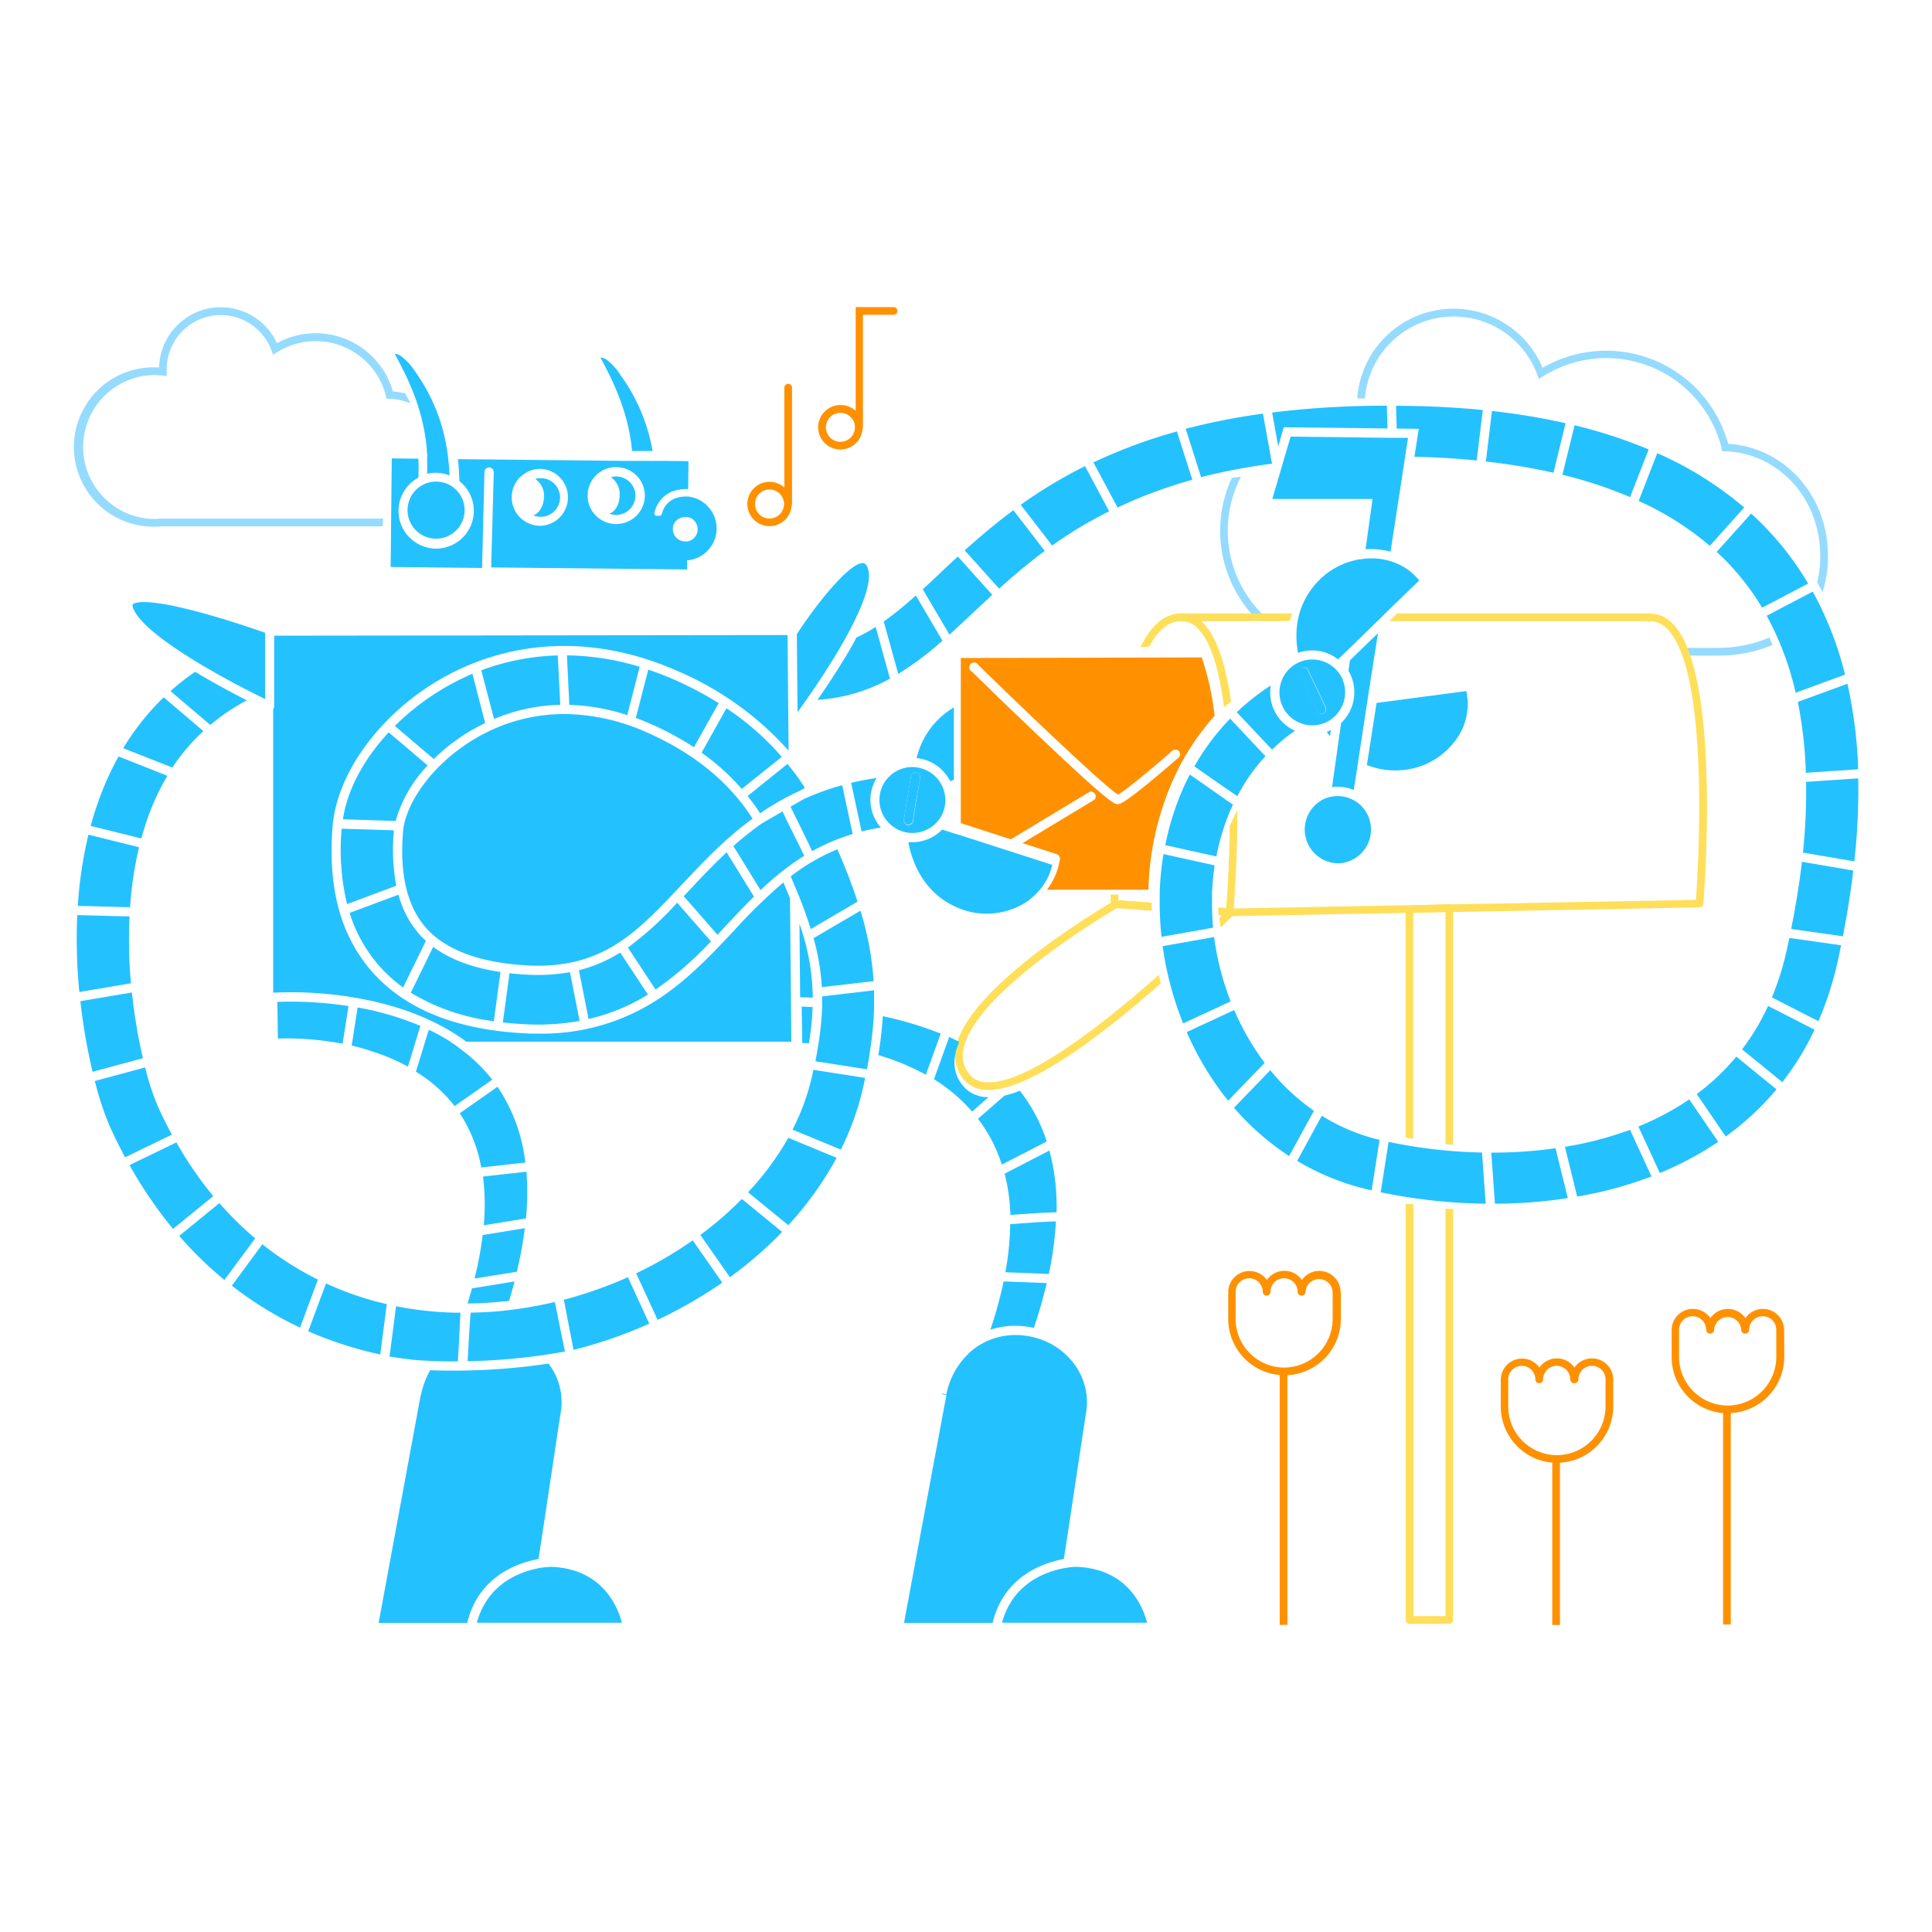 <svg xmlns="http://www.w3.org/2000/svg" viewBox="0 0 400 400"><defs><style>.cls-1{fill:#ff9100;}.cls-2{fill:#94dbff;}.cls-3{fill:#ffdf5a;}.cls-4{fill:#24c1ff;}</style></defs><title>Circuit4aGrowwwKit</title><g id="Layer_1" data-name="Layer 1"><path class="cls-1" d="M369.38,275.62a.88.88,0,0,0,0-.17.76.76,0,0,0,0-.15A4.38,4.38,0,0,0,365,271a4.44,4.44,0,0,0-3.63,1.9,4.41,4.41,0,0,0-7.25,0,4.43,4.43,0,0,0-3.63-1.9,4.38,4.38,0,0,0-4.4,4.35.66.66,0,0,0,0,.14,1.1,1.1,0,0,0,0,.18v5.07a.22.22,0,0,0,0,.08.59.59,0,0,0,0,.14,11.68,11.68,0,0,0,10.66,11.62v43.76h1.59V292.56a11.69,11.69,0,0,0,11.08-11.65v-.08c0-.05,0-.09,0-.14ZM357.71,291a10.09,10.09,0,0,1-10.08-10.07.22.22,0,0,0,0-.08.59.59,0,0,0,0-.14v-5.07c0-.05,0-.09,0-.13a1.11,1.11,0,0,0,0-.19,2.81,2.81,0,0,1,5.62,0,.8.8,0,0,0,.79.8h.05a.8.8,0,0,0,.8-.8,2.81,2.81,0,0,1,5.61,0,.8.8,0,0,0,.8.8h.05a.79.79,0,0,0,.79-.8,2.81,2.81,0,0,1,5.62,0,1.1,1.1,0,0,0,0,.18.61.61,0,0,0,0,.14v5.07a.22.22,0,0,0,0,.08.59.59,0,0,0,0,.14A10.08,10.08,0,0,1,357.71,291Z"/><path class="cls-1" d="M334,285.59a4.38,4.38,0,0,0-4.4-4.35,4.43,4.43,0,0,0-3.63,1.89,4.42,4.42,0,0,0-7.25,0,4.41,4.41,0,0,0-8,2.46s0,.09,0,.13a1.11,1.11,0,0,0,0,.19V291s0,0,0,.07a.68.68,0,0,0,0,.14,11.68,11.68,0,0,0,10.66,11.62v33.61h1.59V302.84A11.67,11.67,0,0,0,334,291.19v-.06a.76.76,0,0,0,0-.15v-5.07a1.11,1.11,0,0,0,0-.19A.53.53,0,0,0,334,285.59Zm-11.66,15.68a10.09,10.09,0,0,1-10.08-10.08v-.07c0-.05,0-.1,0-.14v-5.07c0-.05,0-.09,0-.14a1.1,1.1,0,0,0,0-.18,2.81,2.81,0,0,1,5.62,0,.79.79,0,0,0,.8.79h0a.79.79,0,0,0,.8-.79,2.81,2.81,0,0,1,5.62,0,.79.79,0,0,0,.79.79H326a.79.79,0,0,0,.79-.79,2.81,2.81,0,0,1,5.62,0,1.1,1.1,0,0,0,0,.18s0,.09,0,.14V291s0,0,0,.06a.77.77,0,0,0,0,.15A10.09,10.09,0,0,1,322.35,301.27Z"/><path class="cls-1" d="M277.55,267.46a4.4,4.4,0,0,0-8-2.46,4.43,4.43,0,0,0-7.26,0,4.41,4.41,0,0,0-8,2.46.53.53,0,0,1,0,.32v5.07s0,0,0,.07a.66.66,0,0,0,0,.14,11.67,11.67,0,0,0,10.66,11.62v51.74h1.59V284.71a11.66,11.66,0,0,0,11.07-11.65V273a.76.76,0,0,0,0-.15v-5.07a1.11,1.11,0,0,0,0-.19A.53.53,0,0,0,277.55,267.46Zm-11.66,15.68a10.09,10.09,0,0,1-10.07-10.08s0-.05,0-.07a.71.71,0,0,0,0-.14v-5.07a.66.66,0,0,0,0-.14,1.1,1.1,0,0,0,0-.18,2.81,2.81,0,0,1,5.62,0,.79.79,0,0,0,.8.79h0a.79.79,0,0,0,.8-.79,2.81,2.81,0,0,1,5.62,0,.79.79,0,0,0,.79.79h.05a.79.79,0,0,0,.8-.79,2.81,2.81,0,0,1,5.61,0,.57.57,0,0,0,0,.18.59.59,0,0,0,0,.14v5.07s0,0,0,.06a.77.77,0,0,0,0,.15A10.08,10.08,0,0,1,265.89,283.14Z"/><path class="cls-2" d="M256.93,98.7c-.6.08-1.28.13-1.9.26a26,26,0,0,0,5.2,29.32l1.12-1.12a24.38,24.38,0,0,1-4.42-28.46Z"/><path class="cls-2" d="M356.41,92.85l.15.58.6,0c10.65.35,19.1,9.11,19.66,20.37a23.63,23.63,0,0,1-.58,6.82c.38.64.75,1.3,1.09,2a24.09,24.09,0,0,0,1.08-8.88c-.59-11.89-9.4-21.17-20.61-21.85a26.2,26.2,0,0,0-38.42-15.74A20,20,0,0,0,281,82.48l1.59,0a18.45,18.45,0,0,1,35.68-4.94l.34.92.83-.52a24.6,24.6,0,0,1,37,14.86Z"/><path class="cls-2" d="M366.36,132a28.07,28.07,0,0,1-10.49,2.14h-7.15v1.59h7.42A29,29,0,0,0,367,133.53C366.77,133,366.56,132.54,366.36,132Z"/><path class="cls-2" d="M79.32,107.31h-.25v.06H33.3a13.58,13.58,0,0,1-1.56.08,14.91,14.91,0,0,1,0-29.81,16.26,16.26,0,0,1,1.85.11l.93.12,0-.94c0-.17,0-.33,0-.5a11.19,11.19,0,0,1,21.68-3.9l.34.92.83-.52A15,15,0,0,1,79.91,82l.14.58.6,0a12.52,12.52,0,0,1,4.31.92,11.86,11.86,0,0,0-.88-1.66A.81.81,0,0,1,84,81.5a13.82,13.82,0,0,0-2.66-.45,16.62,16.62,0,0,0-24-10,12.79,12.79,0,0,0-24.4,5c-.38,0-.76,0-1.14,0a16.5,16.5,0,0,0,0,33,15.74,15.74,0,0,0,1.68-.08H79.21C79.25,108.41,79.29,107.86,79.32,107.31Z"/><path class="cls-1" d="M163.19,79.46a.8.8,0,0,0-.8.8v20.67a4.59,4.59,0,1,0,1.51,3.75.74.74,0,0,0,.08-.34V80.26A.79.79,0,0,0,163.19,79.46Zm-3.87,27.89a3,3,0,1,1,3-3A3,3,0,0,1,159.32,107.35Z"/><path class="cls-1" d="M185,63.58h-7.84V85.05A4.56,4.56,0,0,0,174,83.86a4.6,4.6,0,1,0,4.58,4.94.77.77,0,0,0,.08-.34V65.17H185a.79.79,0,0,0,.8-.79A.8.8,0,0,0,185,63.58ZM174,91.47a3,3,0,1,1,3-3A3,3,0,0,1,174,91.47Z"/><path class="cls-3" d="M239.93,201.82c-11.62,10.31-27.4,22.71-35.67,22.25a4.65,4.65,0,0,1-3.63-1.75,6,6,0,0,1-1.13-5.14c2.25-11.58,29.16-27.64,31.81-29.2l7,.52c0-.53,0-1.06,0-1.6l-7.13-.52a.8.8,0,0,0-.46.1c-1.24.72-30.29,17.57-32.8,30.39a7.66,7.66,0,0,0,1.45,6.43,6.24,6.24,0,0,0,4.79,2.36h.52c8.79,0,24.16-11.91,35.68-22.08C240.21,203,240.06,202.41,239.93,201.82Z"/><path class="cls-3" d="M255.51,188.63a.78.78,0,0,0-.68-.51l-2.64-.2c0,.54.08,1.08.15,1.61l.64.05-.56.55c.1.63.22,1.27.34,1.91,1.45-1.43,2.36-2.35,2.58-2.57A.81.81,0,0,0,255.51,188.63Z"/><g id="_Group_" data-name="&lt;Group&gt;"><path class="cls-3" d="M254.61,189.69l0-.8v-.79l96.52-1.8c.42-6,3-47-5.93-56.06a4.88,4.88,0,0,0-3.94-1.61.8.8,0,0,1-.11-1.59,6.45,6.45,0,0,1,5.18,2.09c10.08,10.2,6.48,56.07,6.33,58a.81.81,0,0,1-.78.73Z"/><path class="cls-3" d="M341.44,127H289.26c-.28.32-.59.62-.9.92l-.09.09c-.2.19-.41.38-.6.58h53.77a.8.8,0,1,0,0-1.59Z"/><path class="cls-3" d="M267.51,127H244.16a.8.8,0,0,0,0,1.59H267C267.17,128.09,267.33,127.56,267.51,127Z"/><path class="cls-3" d="M254.89,145.28c-1-6.81-2.61-12.62-5.26-15.7A6.65,6.65,0,0,0,245,127a6.46,6.46,0,0,0-.88,0c-3.19.22-5.86,2.56-8,7,.6,0,1.22-.08,1.83-.15,1.77-3.3,3.87-5.08,6.27-5.24a3.53,3.53,0,0,1,.65,0,5.1,5.1,0,0,1,3.56,2c2.52,2.94,4.09,8.82,5,15.84A9.64,9.64,0,0,1,254.89,145.28Z"/><path class="cls-3" d="M238.47,186.91l-6.94-.52c0-.3,0-.7,0-1.19l-.59,0-1,0c0,1.27.05,2,.05,2a.79.79,0,0,0,.74.77l7.78.57C238.47,188,238.46,187.44,238.47,186.91Z"/><path class="cls-3" d="M254.6,171c-.08,6.73-.4,12.84-.73,17l-1.36-.1a14.49,14.49,0,0,0,.22,1.61l1.81.14h.06a.79.79,0,0,0,.79-.75c0-.51.8-9.91.81-21.23C255.63,168.8,255.09,169.91,254.6,171Z"/></g><path class="cls-3" d="M292.59,189l6.68-.24v48.12a10.62,10.62,0,0,0,1.59.11V188a.78.78,0,0,0-.24-.58.81.81,0,0,0-.58-.22l-8.27.29a.8.8,0,0,0-.77.8v47.2a7.27,7.27,0,0,0,1.59.28Z"/><path class="cls-3" d="M299.27,250.25V334.6h-6.64l0-85.3a13.91,13.91,0,0,1-1.59-.06l0,86.15a.79.79,0,0,0,.79.8h8.24a.79.79,0,0,0,.79-.8V250.32Z"/><path class="cls-1" d="M251.47,148.21a57.93,57.93,0,0,0-2.66-12.1l-49.89.13v34.18l10.37,3.35,16.32-9.84a1,1,0,0,1,1,1.63l-14.9,9,7.09,2.29a1,1,0,0,1,.65,1,13.62,13.62,0,0,1-2.69,6.35h21a59.87,59.87,0,0,1,5.2-22.94A51,51,0,0,1,251.47,148.21Zm-20,18.28h-.11c-.62,0-1.94-.58-13-11l-.79-.74c-.25-.24-.52-.48-.78-.74l-1.41-1.33c-3.42-3.23-6.81-6.49-9.42-9q-.53-.52-1-1l-.95-.93c-1.69-1.63-2.74-2.66-2.77-2.69a1,1,0,1,1,1.33-1.36l4.25,4.13,1.18,1.14,1.37,1.32c2.93,2.82,6,5.75,8.9,8.48l1.25,1.17.78.73c5.42,5.07,9.91,9.11,11.18,9.84,1.35-.7,6.64-5.05,11.26-9.09a1,1,0,0,1,1.35.09,1,1,0,0,1-.09,1.35s-2.7,2.36-5.5,4.68C232.56,166.42,231.9,166.46,231.46,166.49Z"/><path class="cls-4" d="M187.74,170.71h0l.17,0h.16A.93.93,0,0,0,189,170l0-.2.15-1,.16-.95.28-1.71.18-1.07L190,164l.5-3a1,1,0,0,0-.79-1.1.88.88,0,0,0-.58.09.93.93,0,0,0-.52.69l-.43,2.63-.26,1.57-.29,1.71-.11.67v.1l-.14.85-.24,1.43A1,1,0,0,0,187.74,170.71Z"/><path class="cls-4" d="M271,143.64l.43.9.37.78.43.91.41.87h0a.87.87,0,0,0,.89.71,1,1,0,0,0,.82-1.52h0l-.15-.31-.43-.91-.91-1.92-.43-.91-.43-.91-1.2-2.53a.86.86,0,0,0-.87-.62,1,1,0,0,0-.81,1.53Z"/><path class="cls-4" d="M165.52,191.27l.14,15.21c.56,0,1.46,0,2.62.09A47,47,0,0,0,165.52,191.27Z"/><path class="cls-4" d="M195.46,159.88a9.16,9.16,0,0,1,1.26,1.85l.77-.27v-15a16.65,16.65,0,0,0-7.72,10.5A8.64,8.64,0,0,1,195.46,159.88Z"/><path class="cls-4" d="M167.48,216a60,60,0,0,0,.77-7.51c-.95,0-1.72-.08-2.27-.09l.12,7.54Z"/><path class="cls-4" d="M194.77,214a74.36,74.36,0,0,0-12-3.61c-.16,2.59-.46,5.25-.91,8.06a48.35,48.35,0,0,1,9.82,4.07Z"/><path class="cls-4" d="M218.62,252.88c-1.47,0-5.59.29-9.47.57a58.23,58.23,0,0,1-1,9.95l9,.36A71.14,71.14,0,0,0,218.62,252.88Z"/><path class="cls-4" d="M217.27,238.2,208,243a39.45,39.45,0,0,1,1.19,8.55c5.73-.42,8.32-.56,9.56-.55A45.41,45.41,0,0,0,217.27,238.2Z"/><path class="cls-4" d="M212.15,274.61c.65.07,1.28.18,1.91.31q1.6-4.79,2.65-9.27l-8.91-.35a90.47,90.47,0,0,1-2.75,10A16.6,16.6,0,0,1,212.15,274.61Z"/><path class="cls-4" d="M201.27,230.15l3.39-3a6.69,6.69,0,0,1-4.68-1.71c-3.78-3.68-2.09-8.06-1.37-9.75-.69-.33-1.38-.65-2.08-1l-3.16,8.75A34.72,34.72,0,0,1,201.27,230.15Z"/><path class="cls-4" d="M207.41,241.12l9.31-4.78a33.81,33.81,0,0,0-5.58-10.51,19.6,19.6,0,0,1-3.17,1l-.06.06-5.43,4.74c.3.4.6.8.88,1.21A31,31,0,0,1,207.41,241.12Z"/><path class="cls-4" d="M111.42,199.94c14,0,20.9-7.39,29.59-16.63,4.39-4.66,9-9.59,14.8-13.82-4.83-7.56-12.14-13.53-21.73-17.78a42.54,42.54,0,0,0-17.24-3.88,36.1,36.1,0,0,0-17.68,4.64c-9.66,5.41-15.21,13.95-15.7,19.61-.77,9,.89,15.8,4.92,20.22s11.11,7.06,20.8,7.58C109.94,199.92,110.69,199.94,111.42,199.94Z"/><path class="cls-4" d="M74.38,206.72c8.84,1.6,16.34,4.65,22.16,8.95h67.3L163.56,186c-.42-1.06-.88-2.17-1.37-3.31a112.77,112.77,0,0,0-10.32,10.09c-5,5.31-10.15,10.79-16.85,14.88A43.94,43.94,0,0,1,111.45,214c-1,0-2,0-3.08-.08-13.77-.74-24.2-4.89-31-12.36s-9.59-17.72-8.49-30.67c1-11.19,10.18-23.5,22.94-30.63,14.67-8.19,31.85-8.68,48.37-1.37a64.81,64.81,0,0,1,23.08,16.53l-.22-23.94-106.28.13,0,14.63a1,1,0,0,1-.21.58v58.71A77.61,77.61,0,0,1,74.38,206.72Z"/><path class="cls-4" d="M97.72,266.75c-.29,1-.59,2.07-.91,3.12,2.4,0,4.85-.16,7.29-.41.44,0,.87-.09,1.31-.15.4-1.35.78-2.68,1.12-4l-8.79,1.43Z"/><path class="cls-4" d="M109,242.59l-9,1a46.76,46.76,0,0,1,.16,10.09l8.74-1.42A56.65,56.65,0,0,0,109,242.59Z"/><path class="cls-4" d="M94.13,229l7.79-5.47a33.52,33.52,0,0,0-6-5.91c-.43-.33-.87-.65-1.31-1s-1-.65-1.43-1a41.74,41.74,0,0,0-4.38-2.42L88,215.67l-.29,1-.3,1-1.31,4.21A29.73,29.73,0,0,1,94.13,229Z"/><path class="cls-4" d="M108.66,254.28l-8.73,1.42a73.75,73.75,0,0,1-1.68,9L107,263.3A82.66,82.66,0,0,0,108.66,254.28Z"/><path class="cls-4" d="M108.76,240.69A35,35,0,0,0,103,225l-7.81,5.49a29.93,29.93,0,0,1,4.44,11.23Z"/><path class="cls-4" d="M72.94,215.67l-.13.81.59.14q1.78.42,3.45,1a41.42,41.42,0,0,1,7.6,3.21l1-3.21.3-1,.29-1,1-3.22a60.64,60.64,0,0,0-13-3.82Z"/><path class="cls-4" d="M57.42,207.43l.11,7.59a61.12,61.12,0,0,1,10.9.65c.79.11,1.59.25,2.42.4l.09,0,.06-.42,1.15-7.36A79.14,79.14,0,0,0,57.42,207.43Z"/><path class="cls-4" d="M130.87,93.38l4.24,0a37.71,37.71,0,0,0-6.6-15.67,12.28,12.28,0,0,0-2.73-3.09,2.86,2.86,0,0,0-1.19-.58,1.22,1.22,0,0,0-.27,0v0C127.16,79.33,130.09,85.42,130.87,93.38Z"/><path class="cls-4" d="M100.3,97.7a1,1,0,0,1,1-.93,1,1,0,0,1,.93,1l-.54,19.71,40.56.42,0-1.88a6,6,0,0,0,1-.16,6.32,6.32,0,0,0,1-.31,6.65,6.65,0,0,0,.13-12.24,6.74,6.74,0,0,0-1-.34,6,6,0,0,0-.94-.17h0c-4.11-.14-5.16,2.53-5.41,3.6a.51.51,0,0,1-.55.39l-.55,0a.5.5,0,0,1-.45-.63c.35-1.44,1.77-5.07,7-4.9l.06-5.78-5.16-.06h-1.92l-4.38,0H129.1l-34.29-.36c.15,1.43.26,3,.3,4.56a7.81,7.81,0,0,1-1.78,13.34,7.75,7.75,0,0,1-3,.63,7.65,7.65,0,0,1-2.93-.58,7.81,7.81,0,0,1-.78-14.12c.06-1.36.06-2.66,0-3.92l-5.51-.06-.23,22.48,18.93.2Zm39.23,10.77a2.56,2.56,0,0,1,2.14-1.42,3.07,3.07,0,0,1,.68,0,2.52,2.52,0,0,1,1,.41,2.66,2.66,0,0,1,.94,1.22,2.56,2.56,0,0,1,.15.74,2.5,2.5,0,0,1-.17,1.09,2.58,2.58,0,0,1-1.93,1.59l-.31,0a2.6,2.6,0,0,1-2.46-1.42,2.55,2.55,0,0,1-.26-1A2.48,2.48,0,0,1,139.53,108.47ZM127.44,96.73a5.8,5.8,0,0,1,1.72.21,5.56,5.56,0,0,1,1,.36,6.19,6.19,0,0,1,.95.58,6.71,6.71,0,0,1,.58.48,5.87,5.87,0,0,1,1.51,2.39,5.94,5.94,0,0,1,.31,1.74,5.91,5.91,0,0,1-5.77,6h-.13a5.89,5.89,0,0,1-.13-11.78ZM107.6,98.89a5.92,5.92,0,0,1,4.13-1.82h.13a5.9,5.9,0,0,1,.13,11.79h-.13a5.9,5.9,0,0,1-4.26-10Z"/><path class="cls-4" d="M88.36,92.93c0,.32,0,.63.07,1s0,.63,0,1c0,1,.06,2.08,0,3.16a7.77,7.77,0,0,1,4.65.35c-.06-1.21-.15-2.36-.28-3.46,0-.33-.08-.64-.12-1s-.09-.64-.15-1A37.5,37.5,0,0,0,86,77a12.33,12.33,0,0,0-2.74-3.09A2.69,2.69,0,0,0,82,73.29a1.22,1.22,0,0,0-.27,0l0,0C84.65,78.62,87.62,84.81,88.36,92.93Z"/><path class="cls-4" d="M91.63,99.87a5.76,5.76,0,0,0-3.22.15c-.15,0-.31.1-.45.16l-.15.08a5.83,5.83,0,0,0-3,3.14,5.91,5.91,0,1,0,7.69-3.26A5.35,5.35,0,0,0,91.63,99.87Z"/><path class="cls-4" d="M289.78,159.48a15.24,15.24,0,0,0,11.71-6.4,12.38,12.38,0,0,0,2.09-10L285,145.54l-2,12.85A15.89,15.89,0,0,0,289.78,159.48Z"/><path class="cls-4" d="M275.36,152.42l.18-1.25c-.21.1-.42.2-.64.28l-.21.08C274.9,151.83,275.12,152.12,275.36,152.42Z"/><path class="cls-4" d="M27.31,205.48l-10.67,1.8a120,120,0,0,0,2.53,14.62l10.42-2.81A112.68,112.68,0,0,1,27.31,205.48Z"/><path class="cls-4" d="M45.42,249.09l-8.32,6.79A77.4,77.4,0,0,0,46.46,265l6.38-8.6A69.13,69.13,0,0,1,45.42,249.09Z"/><path class="cls-4" d="M32.66,229a52.15,52.15,0,0,1-2.61-8l-10.42,2.81a61.86,61.86,0,0,0,3.15,9.5q1.47,3.25,3.12,6.3l9.69-4.7Q34,232,32.66,229Z"/><path class="cls-4" d="M80.08,270a64.1,64.1,0,0,1-12.58-4.28l-3.69,9.9a78.53,78.53,0,0,0,14.92,4.81Z"/><path class="cls-4" d="M58.52,260.69q-2.16-1.45-4.2-3.08L48,266.19a75.55,75.55,0,0,0,10.94,7.09q1.56.83,3.18,1.59l3.7-9.94A65.28,65.28,0,0,1,58.52,260.69Z"/><path class="cls-4" d="M36.52,236.52l-9.7,4.7a88.81,88.81,0,0,0,9,13.21l8.33-6.79A77.8,77.8,0,0,1,36.52,236.52Z"/><path class="cls-4" d="M35.3,143.09l8.25,7A41.86,41.86,0,0,1,51.11,145c-2.86-1.46-6.79-3.55-10.71-5.91A49.92,49.92,0,0,0,35.3,143.09Z"/><path class="cls-4" d="M26.82,189.74,16,189.46a111,111,0,0,0,.43,15.92l10.68-1.8A102.39,102.39,0,0,1,26.82,189.74Z"/><path class="cls-4" d="M42.11,151.37l-8.22-7a52.39,52.39,0,0,0-8.38,10.54l10.18,4A40.27,40.27,0,0,1,42.11,151.37Z"/><path class="cls-4" d="M31.36,167.3a47.15,47.15,0,0,1,3.3-6.68l-10.11-4a59.8,59.8,0,0,0-3.26,6.84A67.5,67.5,0,0,0,18.78,171l10.49,2.6A54.71,54.71,0,0,1,31.36,167.3Z"/><path class="cls-4" d="M28.79,175.41l-10.48-2.6a85.76,85.76,0,0,0-2.2,14.74l10.82.28A76,76,0,0,1,28.79,175.41Z"/><path class="cls-4" d="M116.74,269.1l2,10.38a96.05,96.05,0,0,0,15.69-5.43L130,264.43A85.79,85.79,0,0,1,116.74,269.1Z"/><path class="cls-4" d="M173.38,175.84a41.07,41.07,0,0,0-8,4.37l-.95.68-.73.55c.26.61.51,1.19.75,1.77.34.82.67,1.62,1,2.39.95,2.4,1.75,4.63,2.41,6.75l9.68-5.67C176.45,183.29,175.07,179.72,173.38,175.84Z"/><path class="cls-4" d="M180.87,203.14a62.72,62.72,0,0,0-2.72-14.59l-9.72,5.69a46.6,46.6,0,0,1,1.72,10.14Z"/><path class="cls-4" d="M145,255.68l6.12,8.76,1.26-.94a79.57,79.57,0,0,0,9.55-8.45l-8.34-6.82A71.21,71.21,0,0,1,145,255.68Z"/><path class="cls-4" d="M154.88,246.85l8.33,6.81a69.19,69.19,0,0,0,10-13.95l-10-4.14A59.34,59.34,0,0,1,154.88,246.85Z"/><path class="cls-4" d="M131.71,263.63l4.44,9.63a92.61,92.61,0,0,0,13.38-7.71l-6.11-8.75A81.89,81.89,0,0,1,131.71,263.63Z"/><path class="cls-4" d="M168.18,222.56a46.77,46.77,0,0,1-4.1,11.32l10,4.13a56.86,56.86,0,0,0,4.71-13.27l.33-1.57L168.4,221.5C168.33,221.85,168.25,222.2,168.18,222.56Z"/><path class="cls-4" d="M170.21,206.29v.4c0,.31,0,.63,0,.95s0,.64,0,1a64,64,0,0,1-.77,7.52c-.05.32-.1.63-.16.95s-.1.63-.16,1l-.3,1.61,10.67,1.67c.1-.49.18-1,.26-1.43s.11-.65.17-1l.15-1a76.86,76.86,0,0,0,.85-7.93c0-.32,0-.65.05-1l0-1c0-1,0-2,0-3Z"/><path class="cls-4" d="M198.43,188a15.22,15.22,0,0,0,13.31-.79c.21-.12.42-.24.62-.37a15.74,15.74,0,0,0,1.31-1c.36-.3.71-.62,1-.95a11.94,11.94,0,0,0,3.18-5.83L210,176.53l-1.2-.39-1.21-.38-8.2-2.65-1-.31-1-.3-2.32-.75a8.74,8.74,0,0,1-6.24,2.63l-.54,0-.22,0c.11.63.26,1.28.44,1.94C190.16,182,193.47,185.92,198.43,188Z"/><path class="cls-4" d="M180.22,165.12a8.61,8.61,0,0,1,1.29-4.05q-2.77.41-5.29,1l2.16,10.08c1.26-.32,2.58-.59,4-.82A8.68,8.68,0,0,1,180.22,165.12Z"/><path class="cls-4" d="M168.16,176.22a41.88,41.88,0,0,1,8.38-3.54l-2.17-10.11a53.29,53.29,0,0,0-8,2.89l-1.12.65-.95.55-.63.36.65,1.34,1,2Z"/><path class="cls-4" d="M71.86,187.19l10.19-3.82a40.35,40.35,0,0,1-.49-11.46v0l-10.82-.34A48,48,0,0,0,71.86,187.19Z"/><path class="cls-4" d="M103.62,201.25c-5.78-.87-10.44-2.61-13.93-5.21l-4.64,9.49a43.66,43.66,0,0,0,17.19,5.9Z"/><path class="cls-4" d="M83.45,204.45l4.73-9.66c-.42-.39-.83-.78-1.21-1.2a20.17,20.17,0,0,1-4.46-8.35L72.39,189a30,30,0,0,0,6.39,11.27A30.38,30.38,0,0,0,83.45,204.45Z"/><path class="cls-4" d="M120,211.37l-2-10.09a38.5,38.5,0,0,1-8.94.51q-1.85-.1-3.57-.3l-1.38,10.19c1.41.16,2.85.28,4.34.36A49,49,0,0,0,120,211.37Z"/><path class="cls-4" d="M134,206l.14-.09-5.73-8.69a29.44,29.44,0,0,1-8.55,3.65l2,10.11A40.81,40.81,0,0,0,134,206Z"/><path class="cls-4" d="M147.2,194.9l-7-8A69.25,69.25,0,0,1,130,196.18l5.73,8.7A72.15,72.15,0,0,0,147.2,194.9Z"/><path class="cls-4" d="M71,169.63l10.92.34a27.43,27.43,0,0,1,6.62-11.49l-8.06-6.85C75.32,157.16,71.89,163.53,71,169.63Z"/><path class="cls-4" d="M163.5,179.22l.95-.68.94-.64c.37-.24.74-.48,1.12-.71l-1.14-2.35-1-2-1-2L162,168l-4.33,2.52a66.39,66.39,0,0,0-5.83,4.65l5.62,9.12A60.47,60.47,0,0,1,163.5,179.22Z"/><path class="cls-4" d="M134.22,138.64l-2.58,10c1.06.39,2.13.82,3.21,1.3a60.55,60.55,0,0,1,8.82,4.78l5.12-9.15a74.46,74.46,0,0,0-9.37-4.94Q136.82,139.52,134.22,138.64Z"/><path class="cls-4" d="M153.57,163.34l8.29-6.64a56.55,56.55,0,0,0-11.46-10.06l-5.15,9.2A47.2,47.2,0,0,1,153.57,163.34Z"/><path class="cls-4" d="M117.87,145.94a42.63,42.63,0,0,1,12,2.11l2.57-10a53.88,53.88,0,0,0-15.06-2.36Z"/><path class="cls-4" d="M154.79,164.8q1.38,1.74,2.58,3.58a56.43,56.43,0,0,1,6-3.58l.95-.48c.32-.15.63-.31.95-.45l.46-.22.91-.53c-.45-.71-.91-1.4-1.39-2.09-.32-.45-.64-.9-1-1.34s-.64-.84-1-1.25l-.21-.28Z"/><path class="cls-4" d="M92.75,142a50.63,50.63,0,0,0-11,8.3l8.06,6.85a39,39,0,0,1,8.4-6.29c.71-.4,1.45-.78,2.24-1.16L97.81,139.5A51.14,51.14,0,0,0,92.75,142Z"/><path class="cls-4" d="M116,145.93l-.52-10.23a48.91,48.91,0,0,0-15.83,3.08l2.63,10.08A37.5,37.5,0,0,1,116,145.93Z"/><path class="cls-4" d="M150.48,191.45c1.86-2,3.71-3.94,5.62-5.82l-5.66-9.17c-2.88,2.68-5.49,5.46-8,8.15-.29.32-.59.63-.88.94l7,8Z"/><path class="cls-4" d="M184.72,171a6.93,6.93,0,0,0,1.18.75l.15.07a6.1,6.1,0,0,0,.84.33,6.48,6.48,0,0,0,1,.23l.52.06h.11a6.82,6.82,0,0,0,4.55-1.39,7.21,7.21,0,0,0,.82-.74,6.3,6.3,0,0,0,.65-.8,6.78,6.78,0,0,0,1-5.39,7,7,0,0,0-.28-.92,7.1,7.1,0,0,0-1.26-2.08,6.83,6.83,0,0,0-4.69-2.29h0a6.39,6.39,0,0,0-1,0c-.21,0-.42,0-.64.08l-.35.08a6.75,6.75,0,0,0-1.61.6,6.94,6.94,0,0,0-1.52,1.1,6.8,6.8,0,0,0,.49,10.28Zm2.42-1.35.24-1.43.14-.85v-.1l.11-.67.29-1.71.26-1.57.43-2.63a.93.93,0,0,1,.52-.69.88.88,0,0,1,.58-.09,1,1,0,0,1,.79,1.1l-.5,3-.18,1.07-.18,1.07-.28,1.71-.16.95-.15,1,0,.2a.93.93,0,0,1-.94.79h-.16l-.17,0h0A1,1,0,0,1,187.14,169.66Z"/><path class="cls-4" d="M263,221.57l-7.52,7.78a54.43,54.43,0,0,0,11.42,10l5.14-9.38A43.76,43.76,0,0,1,263,221.57Z"/><path class="cls-4" d="M251.37,194l-10.66,1.89a67.76,67.76,0,0,0,4.25,16l9.84-4.57A56.36,56.36,0,0,1,251.37,194Z"/><path class="cls-4" d="M250.94,186.81c0-.32,0-.64,0-.95l0-1a55.25,55.25,0,0,1,.54-5.69l-10.6-2.35a62.73,62.73,0,0,0-.78,8l0,1v.95a64.77,64.77,0,0,0,.38,7.19l10.67-1.89C251,190.38,250.93,188.61,250.94,186.81Z"/><path class="cls-4" d="M174.2,137.37c-1.69,2.74-3.43,5.35-4.94,7.53a35.79,35.79,0,0,0,15-4.39L181.3,129.8a36.41,36.41,0,0,1-4,2.21Q176,134.52,174.2,137.37Z"/><path class="cls-4" d="M262,156.56l-7.32-7.77-.7.73c-.28.31-.57.62-.85.94s-.57.66-.85,1a49.27,49.27,0,0,0-5,7.21l5.81,4.06,1,.68,1,.68,1.09.76A37.78,37.78,0,0,1,262,156.56Z"/><path class="cls-4" d="M255.53,209.12l-9.83,4.56a62.27,62.27,0,0,0,7.73,13.14l.84,1.06,7.57-7.83A52.6,52.6,0,0,1,255.53,209.12Z"/><path class="cls-4" d="M268.11,151.3a8.69,8.69,0,0,1-5-9.38,48.14,48.14,0,0,0-7.05,5.53l7.3,7.75A36.31,36.31,0,0,1,268.11,151.3Z"/><path class="cls-4" d="M216.3,114.06l-6.49-8.43c-3.73,2.75-7,5.56-10.09,8.3l7.13,7.94C209.74,119.26,212.84,116.62,216.3,114.06Z"/><path class="cls-4" d="M360.64,119.82a52.29,52.29,0,0,1,4.19,6l9.53-5a62.3,62.3,0,0,0-11.81-14.49l-7.12,7.93A52.53,52.53,0,0,1,360.64,119.82Z"/><path class="cls-4" d="M354,113l7.12-7.93a73.39,73.39,0,0,0-18-11.25l-3.85,9.89A62.27,62.27,0,0,1,354,113Z"/><path class="cls-4" d="M371.77,143.42,382,139.67a71.64,71.64,0,0,0-6.69-17.19l-9.53,5A62.13,62.13,0,0,1,371.77,143.42Z"/><path class="cls-4" d="M373.88,160l10.8-.73c0-.33,0-.66,0-1a95.25,95.25,0,0,0-2.19-16.71l-10.27,3.76A88.49,88.49,0,0,1,373.88,160Z"/><path class="cls-4" d="M337.49,102.92l3.85-9.87a101.76,101.76,0,0,0-15.34-5l-2.52,10.25A88.84,88.84,0,0,1,337.49,102.92Z"/><path class="cls-4" d="M201.56,126.77q1.89-1.78,3.88-3.62l-7.13-7.93q-2.2,2-4.26,4l-3,2.79,5.53,9.39C198.25,129.87,199.89,128.33,201.56,126.77Z"/><path class="cls-4" d="M324.14,87.62A136.46,136.46,0,0,0,308.9,85.1l-1.27,10.46a128.58,128.58,0,0,1,14,2.31Z"/><path class="cls-4" d="M246.86,99.33l-3.19-10a108,108,0,0,0-17.29,6.4l5,9.35A96.76,96.76,0,0,1,246.86,99.33Z"/><path class="cls-4" d="M268.56,240.35a51.38,51.38,0,0,0,14.7,5.93l.73.16L285.62,236a39.81,39.81,0,0,1-11.95-5Z"/><path class="cls-4" d="M265.79,88.46l21.47.25L287.13,84a190.06,190.06,0,0,0-23.75,1.41l1.26,7Z"/><path class="cls-4" d="M293.74,88.78l-.9,5.81,1.15,0q6.09.18,11.74.74L307,84.89q-6.12-.61-12.69-.8c-1.79,0-3.55-.08-5.27-.1l.13,4.74Z"/><path class="cls-4" d="M263.36,96l-1.88-10.36a136.51,136.51,0,0,0-16,3.14l3.19,10A127.32,127.32,0,0,1,263.36,96Z"/><path class="cls-4" d="M347.82,228.87a57,57,0,0,1-8.61,4.36l4.45,9.63a68,68,0,0,0,10-5.11c.71-.44,1.4-.89,2.08-1.35l-6-8.78C349.11,228.05,348.48,228.46,347.82,228.87Z"/><path class="cls-4" d="M324,237.44l2.54,10.3a82.31,82.31,0,0,0,15.39-4.17l-4.45-9.65A73.43,73.43,0,0,1,324,237.44Z"/><path class="cls-4" d="M351.29,226.51l6,8.79a57.92,57.92,0,0,0,10.52-9.76l-8.32-6.78A47.17,47.17,0,0,1,351.29,226.51Z"/><path class="cls-4" d="M308.75,238.64l.76,10.57c3.09,0,6.17-.16,9.17-.43q3-.28,5.92-.73l-2.55-10.32A93.49,93.49,0,0,1,308.75,238.64Z"/><path class="cls-4" d="M360.68,217.26l8.33,6.79a58.38,58.38,0,0,0,6.68-10.86l-9.62-4.92A48.46,48.46,0,0,1,360.68,217.26Z"/><path class="cls-4" d="M384.73,161.15l-10.8.73a124.16,124.16,0,0,1-.65,14.64l10.64,1.82A135.85,135.85,0,0,0,384.73,161.15Z"/><path class="cls-4" d="M287.49,236.41l-1.63,10.44a113.3,113.3,0,0,0,21.74,2.36l-.77-10.59A103.66,103.66,0,0,1,287.49,236.41Z"/><path class="cls-4" d="M370.08,196a58.44,58.44,0,0,1-3.23,10.5l9.63,4.93a68.64,68.64,0,0,0,4.2-13.32c.16-.77.33-1.57.5-2.41l-10.72-1.51C370.33,194.86,370.2,195.46,370.08,196Z"/><path class="cls-4" d="M229.64,105.86l-5-9.35a98.42,98.42,0,0,0-13.31,8l6.5,8.43A88.16,88.16,0,0,1,229.64,105.86Z"/><path class="cls-4" d="M370.84,192.33l10.71,1.52c.78-4,1.56-8.61,2.16-13.61l-10.64-1.82C372.44,183.88,371.58,188.65,370.84,192.33Z"/><path class="cls-4" d="M195.13,132.65l-5.52-9.37a73.34,73.34,0,0,1-6.64,5.4l3,10.84A64.64,64.64,0,0,0,195.13,132.65Z"/><path class="cls-4" d="M253.13,165.1l-6.79-4.74c-.41.79-.81,1.58-1.18,2.4a56,56,0,0,0-3.9,12.22l10.58,2.34a48.48,48.48,0,0,1,1.19-4.86q.47-1.56,1.05-3.09.45-1.2,1-2.37l.18-.42-.18-.13-1-.67Z"/><path class="cls-4" d="M40.34,136.82l.9.55.92.55c4.23,2.5,8.4,4.67,11.1,6l1.1.55.31.16.21.1V131l-.19-.06c-1.94-.69-7.08-2.45-12.41-3.92-6.8-1.89-10.49-2.37-12.49-2.37-1.68,0-2.17.34-2.3.47s0,.56.08.86C28.92,129.16,34.47,133.23,40.34,136.82Z"/><path class="cls-4" d="M165.12,146.53v.92l.45-.62.64-.9.67-.94c2.4-3.41,5.2-7.65,7.59-11.84l.7-1.24c.24-.44.48-.88.71-1.32,2.82-5.32,4.67-10.24,3.82-12.87-.33-1-.78-1.11-.92-1.13-2.71-.35-9.63,8.28-13.79,14.67v2Z"/><path class="cls-4" d="M110.42,106.69A4.14,4.14,0,0,0,112,107a4,4,0,0,0-.09-8h-.09a4,4,0,0,0-1,.17,4.18,4.18,0,0,1,1.82,3.62C112.59,104.69,111.67,106.3,110.42,106.69Z"/><path class="cls-4" d="M126.14,106.33a3.83,3.83,0,0,0,1.43.28h.09a4,4,0,0,0,3.9-4.07,4,4,0,0,0-.38-1.61c-.07-.13-.13-.26-.21-.38a4.09,4.09,0,0,0-.64-.8,2.75,2.75,0,0,0-.26-.22,3.84,3.84,0,0,0-.93-.56,4,4,0,0,0-1.56-.33h-.1a4,4,0,0,0-1,.17,4.19,4.19,0,0,1,1.82,3.62C128.3,104.33,127.39,106,126.14,106.33Z"/><path class="cls-4" d="M280.19,145.2a8.73,8.73,0,0,1-.28,1,8.84,8.84,0,0,1-2.24,3.48L277,154.3l-.16,1.18-.16,1.14-.89,6.34a8.47,8.47,0,0,1,1.13-.07,8.71,8.71,0,0,1,3.36.66l.63-4,.15-1,.15-1L283,145.79l.15-1,.15-1,2-12.71-5.81,5.64-.3,2.16a9.54,9.54,0,0,1,.59,1.2,8.59,8.59,0,0,1,.57,4.1A8,8,0,0,1,280.19,145.2Z"/><path class="cls-4" d="M265.64,95.72l-.29,1-.29,1-1.64,5.59h20.76l-1.46,10.41a16.65,16.65,0,0,1,2.12,0,16.15,16.15,0,0,1,3.06.49l2.73-17.74.14-.95.15-1,.6-3.88-2.3,0h-1.91l-20.1-.24Z"/><path class="cls-4" d="M276.94,178.75a7,7,0,0,0,4.81-12,8.21,8.21,0,0,0-.86-.7,8.64,8.64,0,0,0-.89-.52,7,7,0,0,0-3.06-.71,6.62,6.62,0,0,0-1.41.15,6.72,6.72,0,0,0-1,.28,7.6,7.6,0,0,0-1,.49,7,7,0,0,0,3.45,13Z"/><path class="cls-4" d="M220.26,322.78c1-6.4,2.37-15.71,4.44-29.29.15-1,.25-1.61.27-1.77h0a13.25,13.25,0,0,0-3.19-10.09,14.7,14.7,0,0,0-6.49-4.39c-.3-.1-.6-.19-.91-.27s-.62-.17-.93-.23q-.74-.15-1.5-.24a14.43,14.43,0,0,0-7.71,1.21q-.64.3-1.26.66a12.81,12.81,0,0,0-1.38.93,16,16,0,0,0-5.67,9.4l-.93-.2,0,.15.94.18L187.17,336l18.33,0C207.86,326.27,216.08,323.54,220.26,322.78Z"/><path class="cls-4" d="M111.49,322.78c1-6.37,2.36-15.64,4.41-29.13.17-1.08.27-1.76.3-1.93h0a13.19,13.19,0,0,0-2.46-9.17l-.18-.24a129.75,129.75,0,0,1-19.47,1.46c-1.95,0-3.64,0-5-.1l-.15.25a17.56,17.56,0,0,0-1.77,4.78.64.64,0,0,0-.06.12h0L78.39,336l18.34,0C99.08,326.27,107.31,323.54,111.49,322.78Z"/><path class="cls-4" d="M114.88,269.56q-3.94.93-8,1.49l-1,.13c-.34.05-.69.08-1,.12l-.49.06c-2.32.24-4.65.37-6.94.41l-.18,2.33h0l-.07,1h0l-.12,2h0c-.13,2.39-.21,3.85-.26,4.72a124.89,124.89,0,0,0,20.14-2Z"/><path class="cls-4" d="M94.8,281.86c.08-1.32.24-4.19.53-10.08H94.19A71.66,71.66,0,0,1,82,270.44l-1.35,10.41c1.11.21,4.78.67,4.78.67S89.08,281.89,94.8,281.86Z"/><path class="cls-4" d="M114,324.39l-.8.06q-.42,0-1,.12c-.3,0-.63.1-1,.17-3.79.78-10.32,3.26-12.48,11.23h12.76l17.28,0C128,333,124.91,324.73,114,324.39Z"/><path class="cls-4" d="M222.74,324.39l-.8.06c-.27,0-.6.06-1,.12s-.64.1-1,.17c-3.8.78-10.33,3.26-12.49,11.23h12.77l17.27,0C236.76,333,233.69,324.73,222.74,324.39Z"/><path class="cls-4" d="M286.91,126.89l1.13-1.11,5.79-5.61a11.82,11.82,0,0,0-4.4-3.41c-.29-.13-.6-.25-.91-.37s-.6-.2-.92-.29a13.45,13.45,0,0,0-2.87-.48q-.44,0-.87,0c-.47,0-.94,0-1.42.07l-1,.13c-.33,0-.66.12-1,.2a15.37,15.37,0,0,0-8,4.81c-3.44,3.93-4.68,8.76-3.71,14.34a8.72,8.72,0,0,1,8.3,1.34l.66-.64,1.11-1.08,1.12-1.08,5.85-5.69Z"/><path class="cls-4" d="M270.17,150a6.93,6.93,0,0,0,1.36.17h.27a7.18,7.18,0,0,0,.8-.06,8.73,8.73,0,0,0,1-.21,6.08,6.08,0,0,0,.6-.21l.26-.11a6.68,6.68,0,0,0,2.55-2,8.11,8.11,0,0,0,.72-1.11,7.54,7.54,0,0,0,.42-1,6.52,6.52,0,0,0,.25-1,6.74,6.74,0,0,0-.39-3.64l0-.09a6.88,6.88,0,0,0-.77-1.38l-.16-.21a6.29,6.29,0,0,0-.65-.71,6.15,6.15,0,0,0-.74-.61,6.81,6.81,0,0,0-6.5-.81h0c-.23.09-.45.2-.67.31l-.2.11a8.81,8.81,0,0,0-.84.57,7.14,7.14,0,0,0-.75.7A6.81,6.81,0,0,0,269,149.61,7.2,7.2,0,0,0,270.17,150ZM270,138.17a.86.86,0,0,1,.87.62l1.2,2.53.43.91.43.91.91,1.92.43.91.15.31h0a1,1,0,0,1-.82,1.52.87.87,0,0,1-.89-.71h0l-.41-.87-.43-.91-.37-.78-.43-.9-1.86-3.94A1,1,0,0,1,270,138.17Z"/></g></svg>